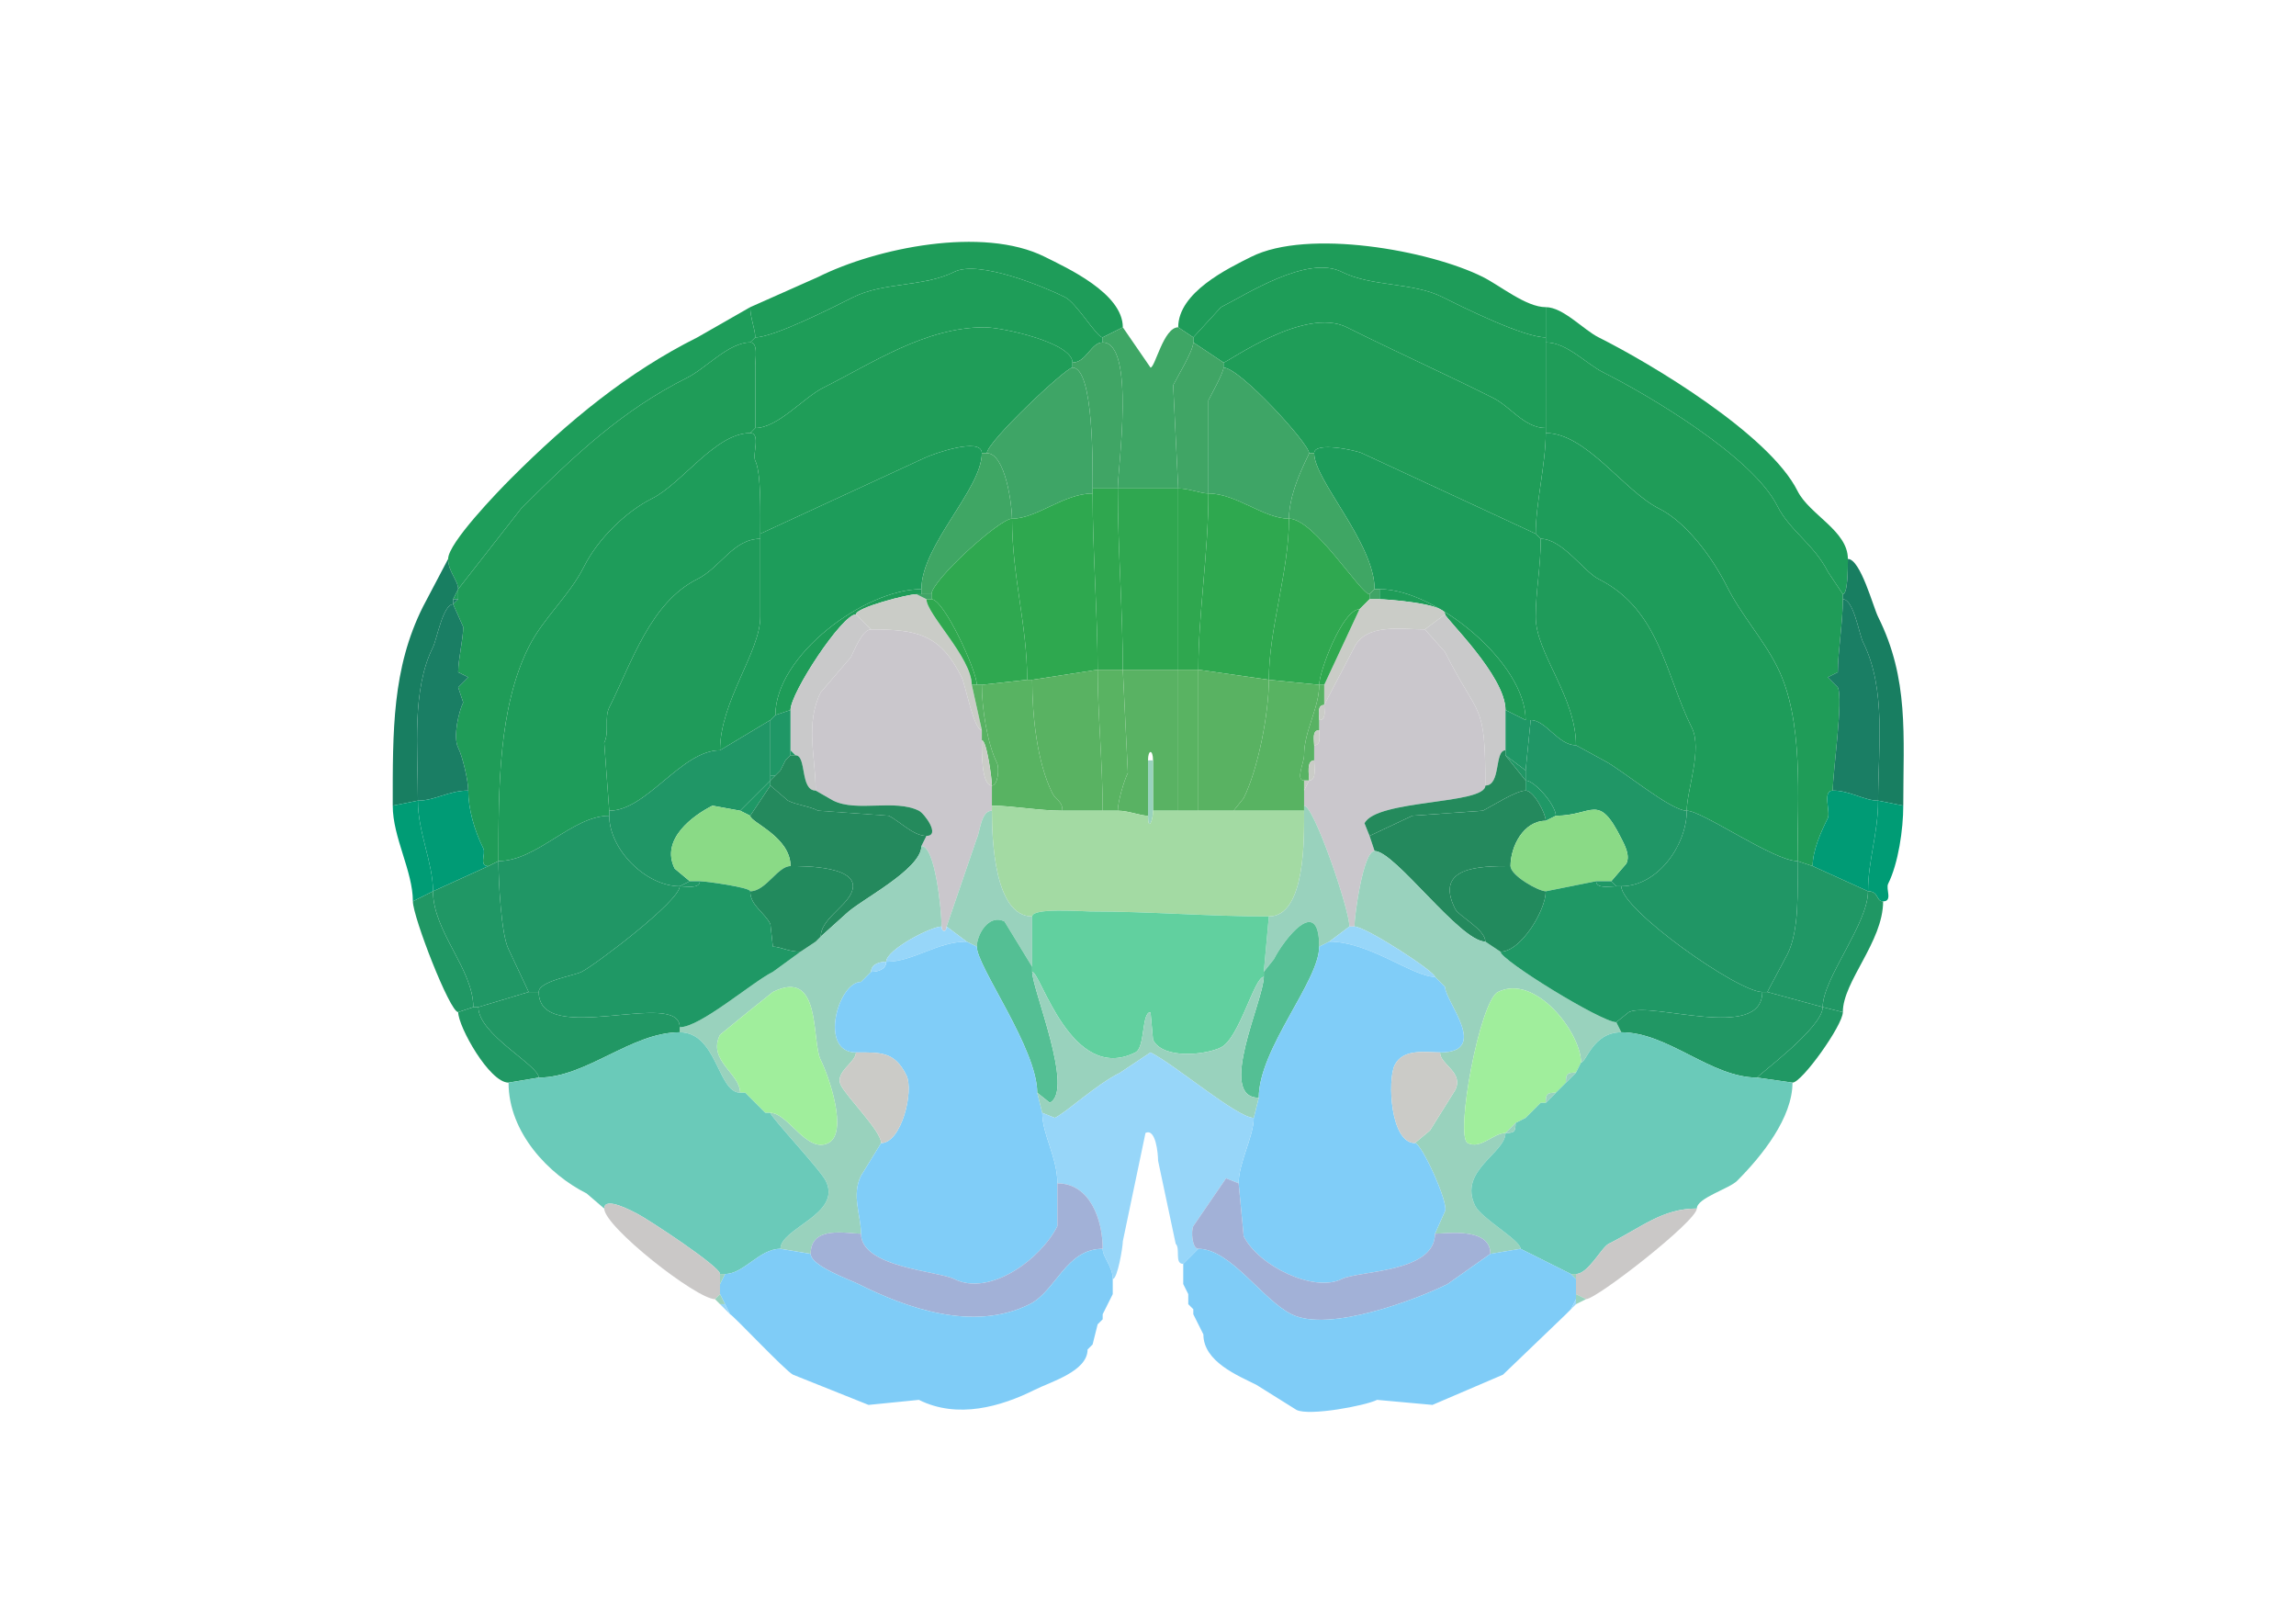 <svg xmlns="http://www.w3.org/2000/svg" viewBox="0 0 456 320"><path fill="#1E9C59" id="MOs1" d="M150 67c3.746 0 15.731-6.116 19.5-8 5.957-2.979 14.003-2.001 20-5 4.933-2.467 18.176 3.088 22 5 2.344 1.172 6.304 8 7.5 8l4-2c0-6.764-11.099-11.8-15.5-14-12.309-6.154-33.523-1.738-45 4L149 61c0 2.124 1 4.436 1 6ZM237 67l5.5-6c4.978-2.489 17.112-10.444 24-7 5.985 2.993 14.039 2.02 20 5 4.228 2.114 16.098 8 20.5 8v-6c-3.904 0-9.055-4.278-12.5-6-10.618-5.31-34.74-9.63-46-4-4.687 2.343-14.5 7.076-14.5 14l3 2Z"/><path fill="#1E9D58" id="MOs2/3" d="M213 72c0-3.937-13.895-7-17.5-7-11.745 0-22.232 7.116-32 12-3.925 1.962-9.024 8-13.5 8V72.5c0-1.19.614-4.5-1-4.5l1-1c3.746 0 15.731-6.116 19.5-8 5.957-2.979 14.003-2.001 20-5 4.933-2.467 18.176 3.088 22 5 2.344 1.172 6.304 8 7.5 8v1c-2.33 0-3.227 4-6 4ZM243 72c.802 0 16.059-11.22 24.5-7 9.567 4.784 19.434 9.217 29 14 3.559 1.78 6.248 6 10.5 6V67c-4.402 0-16.272-5.886-20.5-8-5.961-2.98-14.015-2.007-20-5-6.888-3.444-19.022 4.511-24 7l-5.5 6v1l6 4Z"/><path fill="#1E9D5A" id="MOp1" d="M89 111c0 2.518 2 4.286 2 6l12.5-16c10.696-10.696 20.145-19.573 33-26 3.699-1.85 8.232-7 12.5-7l1-1c0-1.564-1-3.876-1-6l-10.5 6c-13.827 6.914-25.607 16.607-37 28-2.656 2.656-12.5 12.848-12.5 16ZM367 111c0 2.176-.04 7-1 7l-3-4.5c-2.666-5.333-7.567-8.134-10-13-4.941-9.882-25.882-22.19-34.5-26.5-3.568-1.784-7.294-6-11.5-6v-7c3.448 0 7.468 4.484 10.5 6 10.399 5.2 33.873 19.245 39.5 30.5 2.371 4.742 10 7.883 10 13.5Z"/><path fill="#1F9D58" id="MOs5" d="M195 90h1c0-2.24 15.688-17 17-17v-1c0-3.937-13.895-7-17.5-7-11.745 0-22.232 7.116-32 12-3.925 1.962-9.024 8-13.5 8l-1 1c2.144 0 .381 4.262 1 5.5 1.206 2.412 1 10.578 1 14.5l32.5-15c1.704-.852 11.5-4.307 11.5-1Z"/><path fill="#3EA665" id="ACAd1" d="M222 97h12l-1-20.5c.845-1.69 4-6.846 4-8.5v-1l-3-2c-2.917 0-4.577 8-5.5 8l-5.5-8-4 2v1c6.552 0 3 25.12 3 29Z"/><path fill="#1F9D58" id="MOs5" d="M261 90c0-2.398 8.434-.533 9.5 0l34.5 16c0-5.953 2-13.979 2-20v-1c-4.252 0-6.941-4.22-10.5-6-9.566-4.783-19.433-9.216-29-14-8.441-4.22-23.698 7-24.5 7v1c3.198 0 17 15.115 17 17h1Z"/><path fill="#1F9C58" id="MOp2/3" d="m99 171-2 1c-1.951 0-.477-2.454-1-3.5-1.813-3.625-3-7.933-3-11.5 0-1.906-1.099-6.698-2-8.5-1.091-2.183.145-7.289 1-9l-1-3 2-2-2-1c0-2.636 1-6.568 1-9l-2-4.5 1-1v-2l12.5-16c10.696-10.696 20.145-19.573 33-26 3.699-1.85 8.232-7 12.5-7 1.614 0 1 3.31 1 4.5V85l-1 1c-6.919 0-13.488 9.994-19.5 13-5.238 2.619-10.802 8.103-13.5 13.5-2.922 5.845-8.103 10.206-11 16-6.015 12.03-6 28.017-6 42.5Z"/><path fill="#40A565" id="ACAd2/3" d="M217 97h5c0-3.88 3.552-29-3-29-2.33 0-3.227 4-6 4v1c4.271 0 4 19.741 4 24ZM234 97c2.124 0 4.436 1 6 1V79.5c.579-1.157 3-5.49 3-6.5v-1l-6-4c0 1.654-3.155 6.81-4 8.5l1 20.5Z"/><path fill="#1F9C58" id="MOp2/3" d="m357 171 3 1c0-3.097 1.655-6.81 3-9.5.619-1.238-1.144-5.5 1-5.5 0-3.712 2.126-18.248 1-20.5l-2-2 2-1c0-3.909 1-9.963 1-14.5v-1l-3-4.5c-2.666-5.333-7.567-8.134-10-13-4.941-9.882-25.882-22.19-34.5-26.5-3.568-1.784-7.294-6-11.5-6v18c8.043 0 15.529 11.514 22.5 15 5.384 2.692 10.588 9.677 13.5 15.5 2.847 5.693 7.193 10.385 10 16 5.269 10.539 4 25.85 4 38.5Z"/><path fill="#3EA566" id="ACAd5" d="M217 98c-5.787 0-11.032 5-16 5 0-2.562-1.302-13-5-13 0-2.24 15.688-17 17-17 4.271 0 4 19.741 4 24v1ZM240 98c5.532 0 11.005 5 16 5 0-5.766 4-12.62 4-13 0-1.885-13.802-17-17-17 0 1.01-2.421 5.343-3 6.5V98Z"/><path fill="#1E9C5A" id="MOp5" d="M121 162c-7.372 0-14.327 9-22 9 0-14.483-.015-30.47 6-42.5 2.897-5.794 8.078-10.155 11-16 2.698-5.397 8.262-10.881 13.5-13.5 6.012-3.006 12.581-13 19.5-13 2.144 0 .381 4.262 1 5.5 1.206 2.412 1 10.578 1 14.5v1c-5.37 0-7.857 5.679-12.5 8-9.321 4.66-12.982 16.465-17.5 25.5-1.003 2.005.056 4.888-1 7l1 13.5v1ZM335 161c3.121 0 17.262 10 22 10 0-12.65 1.269-27.961-4-38.5-2.807-5.615-7.153-10.307-10-16-2.912-5.823-8.116-12.808-13.5-15.5-6.971-3.486-14.457-15-22.5-15 0 6.021-2 14.047-2 20l1 1c4.263 0 8.604 6.552 11.5 8 12.133 6.067 13.251 19.002 18.5 29.5 2.148 4.296-1 12.46-1 16.5Z"/><path fill="#1D9C5A" id="MOs6a" d="m153 143-10 6c0-9.719 8-19.56 8-26.5V106l32.5-15c1.704-.852 11.5-4.307 11.5-1 0 7.148-12 18.206-12 27-11.273 0-29 13.165-29 25l-1 1ZM304 143c3.055 0 5.429 5 9 5 0-9.697-8-18.266-8-25.5 0-5.094 1-9.899 1-15.5l-1-1-34.5-16c-1.066-.533-9.5-2.398-9.5 0 0 5.389 12 17.852 12 27h1c11.04 0 29 14.574 29 26h1Z"/><path fill="#3FA664" id="ACAd6a" d="M183 118h2c0-2.689 13.493-15 16-15 0-2.562-1.302-13-5-13h-1c0 7.148-12 18.206-12 27v1ZM273 117l-1 1c-1.767 0-10.953-15-16-15 0-5.766 4-12.62 4-13h1c0 5.389 12 17.852 12 27Z"/><path fill="#2FA74F" id="PL2/3" d="M218 133h5c0-11.282-1-24.058-1-36h-5v1c0 11.573 1 24.1 1 35Z"/><path fill="#2FA750" id="PL1" d="M223 133h11V97h-12c0 11.942 1 24.718 1 36Z"/><path fill="#2FA74F" id="PL2/3" d="M234 133h4c0-11.316 2-23.095 2-35-1.564 0-3.876-1-6-1v36Z"/><path fill="#2EA84F" id="PL5" d="M204 135h1l13-2c0-10.9-1-23.427-1-35-5.787 0-11.032 5-16 5 0 11.563 3 21.035 3 32ZM238 133l14 2c0-10.183 4-21.415 4-32-4.995 0-10.468-5-16-5 0 11.905-2 23.684-2 35Z"/><path fill="#2FA850" id="PL6a" d="M194 136h1l9-1c0-10.965-3-20.437-3-32-2.507 0-16 12.311-16 15v1c2.49 0 9 14.219 9 17ZM252 135l10 1c0-2.646 4.633-15 8-15l1-1 1-1v-1c-1.767 0-10.953-15-16-15 0 10.585-4 21.817-4 32Z"/><path fill="#1F9B5A" id="MOp6a" d="M143 149c-7.688 0-14.524 12-22 12l-1-13.5c1.056-2.112-.003-4.995 1-7 4.518-9.035 8.179-20.84 17.5-25.5 4.643-2.321 7.13-8 12.5-8v15.5c0 6.94-8 16.781-8 26.5ZM313 148l5.5 3c3.561 1.781 13.254 10 16.5 10 0-4.04 3.148-12.204 1-16.5-5.249-10.498-6.367-23.433-18.5-29.5-2.896-1.448-7.237-8-11.5-8 0 5.601-1 10.406-1 15.5 0 7.234 8 15.803 8 25.5Z"/><path fill="#187E61" id="SSp-m1" d="m83 159-5 1c0-14.898-.125-27.251 6-39.5l5-9.5c0 2.518 2 4.286 2 6l-1 2v1c-2.029 0-3.233 6.967-4 8.5-4.263 8.526-3 20.26-3 30.5ZM373 159l5 1c0-13.939 1.168-25.163-5-37.5-.957-1.914-3.492-11.5-6-11.5 0 2.176-.04 7-1 7v1c2.155 0 3.233 6.965 4 8.5 4.702 9.403 3 21.283 3 31.5Z"/><path fill="#1E9D5A" id="MOp1" d="M90 119h1v-2l-1 2Z"/><path fill="#1E9C58" id="MOs6b" d="m157 141-3 1c0-11.835 17.727-25 29-25v1h-1c-1.66 0-12 2.649-12 4-2.748 0-13 15.572-13 19Z"/><path fill="#3FA466" id="ACAd6b" d="M272 119h2v-2h-1l-1 1v1Z"/><path fill="#1E9C58" id="MOs6b" d="m299 141 4 2c0-11.426-17.96-26-29-26v2c1.035 0 13 .778 13 3 0 .751 12 12.205 12 19Z"/><path fill="#CACCC7" id="cing" d="m193 136 2 9c-1.612 0-3.243-8.987-4-10.5-4.259-8.518-8.762-9.5-18-9.5l-3-3c0-1.351 10.34-4 12-4l2 1c0 2.933 9 11.644 9 17Z"/><path fill="#3FA466" id="ACAd6b" d="M184 119h1v-1h-3l2 1Z"/><path fill="#CACCC7" id="cing" d="M263 136v4l6-11.5c2.386-4.772 9.502-3.5 14-3.5l4-3c0-2.222-11.965-3-13-3h-2l-1 1-1 1-7 15Z"/><path fill="#1A7E64" id="SSp-m2/3" d="m91 119-1 1v-1h1Z"/><path fill="#2FA84F" id="PL6b" d="M193 136h1c0-2.781-6.51-17-9-17h-1c0 2.933 9 11.644 9 17ZM272 119l-1 1 1-1Z"/><path fill="#1A7E64" id="SSp-m2/3" d="M364 157c3.447 0 6.245 2 9 2 0-10.217 1.702-22.097-3-31.5-.767-1.535-1.845-8.5-4-8.5 0 4.537-1 10.591-1 14.5l-2 1 2 2c1.126 2.252-1 16.788-1 20.5ZM93 157c-3.894 0-6.605 2-10 2 0-10.24-1.263-21.974 3-30.5.767-1.533 1.971-8.5 4-8.5l2 4.5c0 2.432-1 6.364-1 9l2 1-2 2 1 3c-.855 1.711-2.091 6.817-1 9 .901 1.802 2 6.594 2 8.5Z"/><path fill="#2FA84F" id="PL6b" d="m271 120-1 1 1-1ZM262 136h1l7-15c-3.367 0-8 12.354-8 15Z"/><path fill="#C9C9CA" id="scwm" d="M158 150c2.247 0 .847 7 4 7 0-6.629-2.13-13.241 1-19.5l6-7c.606-1.212 2.24-5.5 4-5.5l-3-3c-2.748 0-13 15.572-13 19v8l1 1ZM299 149c-2.247 0-.847 7-4 7 0-17.088-1.258-13.015-8-26.5l-4-4.5 4-3c0 .751 12 12.205 12 19v8Z"/><path fill="#CAC7CC" id="fa" d="M187 184c0 1.186 1 1.186 1 0l6-17.5c.656-1.311.797-5.5 3-5.5v-5c-2.156 0-2-7.077-2-9v-2c-1.612 0-3.243-8.987-4-10.5-4.259-8.518-8.762-9.5-18-9.5-1.76 0-3.394 4.288-4 5.5l-6 7c-3.13 6.259-1 12.871-1 19.5l3.5 2c4.663 2.332 12.245-.377 17 2 1.129.565 4.338 5 1.5 5l-1 2c2.751 0 4 12.898 4 16ZM268 184h1c0-2.127 1.74-15 4-15l-1-3-1-2.5c2.398-4.795 24-3.69 24-7.5 0-17.088-1.258-13.015-8-26.5l-4-4.5c-4.498 0-11.614-1.272-14 3.5l-6 11.5c0 1.048.473 3-1 3v2c0 1.048.473 3-1 3v3c0 1.145.579 4-1 4l-1 2v3c1.959 0 9 20.583 9 24Z"/><path fill="#59B262" id="ILA5" d="M211 161h8c0-9.221-1-19.461-1-28l-13 2c0 7.204.984 16.467 4 22.5.809 1.619 2 1.471 2 3.5Z"/><path fill="#59B362" id="ILA2/3" d="M219 161h3c0-1.698 1.195-5.89 2-7.5l-1-20.5h-5c0 8.539 1 18.779 1 28Z"/><path fill="#59B263" id="ILA1" d="M229 161h5v-28h-11l1 20.5c-.805 1.61-2 5.802-2 7.5 2.124 0 4.436 1 6 1v-11c0-2.212 1-2.212 1 0v10Z"/><path fill="#59B362" id="ILA2/3" d="M234 161h4v-28h-4v28Z"/><path fill="#59B262" id="ILA5" d="M238 161h7l2-2.5c2.878-5.756 5-16.845 5-23.5l-14-2v28Z"/><path fill="#58B362" id="ILA6a" d="M197 160c3.948 0 9.393 1 14 1 0-2.029-1.191-1.881-2-3.5-3.016-6.033-4-15.296-4-22.5h-1l-9 1c0 4.532 1.042 11.584 3 15.5.504 1.008.22 4.5-1 4.5v4ZM245 161h14v-6c-1.762 0 0-3.576 0-5 0-4.902 3-9.334 3-14l-10-1c0 6.655-2.122 17.744-5 23.5l-2 2.5Z"/><path fill="#58B263" id="ILA6b" d="M195 147c.981 0 2 7.758 2 9 1.22 0 1.504-3.492 1-4.5-1.958-3.916-3-10.968-3-15.5h-2l2 9v2ZM259 155h1c0-1.145-.579-4 1-4v-3c0-1.048-.473-3 1-3v-2c0-1.048-.473-3 1-3v-4h-1c0 4.666-3 9.098-3 14 0 1.424-1.762 5 0 5Z"/><path fill="#CACCC7" id="cing" d="M263 140c-1.473 0-1 1.952-1 3 1.473 0 1-1.952 1-3Z"/><path fill="#1F9766" id="AId6b" d="M153 154h1l1-1 1-2 1-1v-9l-3 1-1 1v11ZM299 150l4 3 1-10h-1l-4-2v9Z"/><path fill="#1E9C58" id="MOs6b" d="m154 142-1 1 1-1Z"/><path fill="#209666" id="AId6a" d="m137 175-2 1c-6.723 0-14-7.308-14-14v-1c7.476 0 14.312-12 22-12l10-6v12l-6 6-5.5-1c-3.766 1.883-10.423 6.654-7.5 12.5l3 2.5ZM321 176h1c7.275 0 13-8.219 13-15-3.246 0-12.939-8.219-16.5-10l-5.5-3c-3.571 0-5.945-5-9-5l-1 10v2c1.788 0 6 4.885 6 7 7.415 0 8.397-4.705 13 4.5.595 1.19 1.826 3.347 1 5l-3 3.5 1 1Z"/><path fill="#CACCC7" id="cing" d="M262 145c-1.473 0-1 1.952-1 3 1.473 0 1-1.952 1-3ZM195 147c.981 0 2 7.758 2 9-2.156 0-2-7.077-2-9Z"/><path fill="#219665" id="AIv6b" d="M157 150h1l-1-1v1Z"/><path fill="#248A5C" id="ORBl6b" d="M303 157c-1.881 0-6.676 3.088-8.5 4l-14 1-8.5 4-1-2.5c2.398-4.795 24-3.69 24-7.5 3.153 0 1.753-7 4-7v1l4 5v2ZM162 157l3.5 2c4.663 2.332 12.245-.377 17 2 1.129.565 4.338 5 1.5 5-2.638 0-5.237-2.868-7.5-4l-14-1c-1.918-.959-4.203-1.101-6-2l-3.5-3v-1l1-1 1-1 1-2 1-1h1c2.247 0 .847 7 4 7Z"/><path fill="#219665" id="AIv6b" d="M303 153v2l-4-5 4 3ZM156 151l-1 2 1-2Z"/><path fill="#99D2BD" id="OLF" d="M229 161c0 2.079-1 4.177-1 1v-11h1v10Z"/><path fill="#CACCC7" id="cing" d="M261 151c-1.579 0-1 2.855-1 4 1.579 0 1-2.855 1-4Z"/><path fill="#219665" id="AIv6b" d="m155 153-1 1 1-1ZM154 154l-1 1v-1h1Z"/><path fill="#1F9866" id="AIv6a" d="m147 161 2 1 4-6v-1l-6 6Z"/><path fill="#CACCC7" id="cing" d="m260 155-1 2v-2h1Z"/><path fill="#1F9866" id="AIv6a" d="m309 162-2 1c0-1.417-2.383-6-4-6v-2c1.788 0 6 4.885 6 7Z"/><path fill="#24895D" id="ORBl6a" d="M157 172c2.596 0 14.783-.066 12 5.5-1.395 2.789-6 5.226-6 8.5l5-4.5c2.675-2.675 15-8.797 15-13.5l1-2c-2.638 0-5.237-2.868-7.5-4l-14-1c-1.918-.959-4.203-1.101-6-2l-3.5-3-4 6c0 1.303 8 4.157 8 10Z"/><path fill="#009B75" id="GU2/3" d="m97 172-11 5c0-5.721-3-11.644-3-18 3.395 0 6.106-2 10-2 0 3.567 1.188 7.875 3 11.5.523 1.046-.951 3.5 1 3.5Z"/><path fill="#24895D" id="ORBl6a" d="M300 172c-6.225 0-15.183.133-11 8.5.718 1.436 6 4.069 6 6.5-5.063 0-17.95-18-22-18l-1-3 8.5-4 14-1c1.824-.912 6.619-4 8.5-4 1.617 0 4 4.583 4 6-4.411 0-7 5.084-7 9Z"/><path fill="#009B75" id="GU2/3" d="m360 172 11 5c0-6.127 2-11.384 2-18-2.755 0-5.553-2-9-2-2.144 0-.381 4.262-1 5.5-1.345 2.69-3 6.403-3 9.5Z"/><path fill="#009C75" id="GU1" d="m86 177-4 2c0-6.007-4-12.678-4-19l5-1c0 6.356 3 12.279 3 18ZM371 177c2.215 0 1.519 2 3 2 1.951 0 .477-2.454 1-3.5 2.014-4.028 3-10.801 3-15.5l-5-1c0 6.616-2 11.873-2 18Z"/><path fill="#8ADA86" id="CLA" d="M139 175c1.06 0 10 1.223 10 2 3.103 0 5.466-5 8-5 0-5.843-8-8.697-8-10l-2-1-5.5-1c-3.766 1.883-10.423 6.654-7.5 12.5l3 2.5h2Z"/><path fill="#A3DAA3" id="DP" d="M205 182c0-1.777 9.717-1 11.5-1 12.029 0 23.615 1 35.5 1 7.405 0 7-16.028 7-21h-30c0 2.079-1 4.177-1 1-1.564 0-3.876-1-6-1h-11c-4.607 0-10.052-1-14-1v1c0 5.637.488 21 8 21Z"/><path fill="#99D2BD" id="OLF" d="M262 188c0-10.582-7.11-1.28-9 2.5l-2 2.5 1-11c7.405 0 7-16.028 7-21v-1c1.959 0 9 20.583 9 24l-4 3-2 1Z"/><path fill="#8ADA86" id="CLA" d="M317 175h3l3-3.5c.826-1.653-.405-3.81-1-5-4.603-9.205-5.585-4.5-13-4.5l-2 1c-4.411 0-7 5.084-7 9 0 1.874 5.55 5 7 5l10-2Z"/><path fill="#99D2BD" id="OLF" d="M194 188c0-2.331 2.333-6.583 5.5-5l5.5 9v-10c-7.512 0-8-15.363-8-21-2.203 0-2.344 4.189-3 5.5l-6 17.5 4 3 2 1Z"/><path fill="#209665" id="AId5" d="M350 197h1l4-7.5c2.405-4.81 2-12.741 2-18.5-4.738 0-18.879-10-22-10 0 6.781-5.725 15-13 15 0 4.66 23.133 21 28 21ZM105 197h2c0-2.155 6.965-3.233 8.5-4 2.654-1.327 19.5-14.047 19.5-17-6.723 0-14-7.308-14-14-7.372 0-14.327 9-22 9 0 3.843.519 14.537 2 17.5l4 8.5Z"/><path fill="#99D2BD" id="OLF" d="m155 248 6 1c0-5.73 7.27-4 10-4 0-3.689-1.928-7.644 0-11.5l4-6.5c0-2.4-6.772-9.045-8-11.5-1.303-2.606 3-4.479 3-6.5-7.439 0-3.555-14 1-14l1-1 1-1c0-1.577 1.762-2 3-2 0-2.384 8.883-7 11-7 0-3.102-1.249-16-4-16 0 4.703-12.325 10.825-15 13.5l-5 4.5-1 1-3 2-5.5 4c-4.17 2.085-14.4 11-18.5 11v1c7.43 0 7.521 12 12 12 0-3.832-6.551-6.399-4-11.5l5.5-4.5 5-4c9.773-4.886 7.605 9.71 9.5 13.5 1.662 3.324 5.505 14.497 1.5 16.5-4.244 2.122-7.988-6-11.5-6 0 .769 9.865 11.229 11 13.5 3.31 6.62-9 9.368-9 13.5ZM302 248l-6 1c0-5.389-8.831-4-11-4l2-4.5c.752-1.504-4.648-13.5-6-13.5l3-2.5 5-8c1.795-3.589-3-5.044-3-7.5 10.025 0 1-10.111 1-13l-1-1-1-1c0-1.049-13.754-10-16-10 0-2.127 1.74-15 4-15 4.05 0 16.937 18 22 18l3 2c0 1.643 20.067 14 23 14l1 2c-5.662 0-6.926 6-8 6 0-5.902-9.067-17.717-16.5-14-3.623 1.812-8.576 28.712-6 30 2.583 1.292 5.121-2 7.5-2 0 4.027-9.504 7.492-6 14.5 1.248 2.495 9 6.804 9 8.5Z"/><path fill="#209765" id="AId2/3" d="M94 200h1l10-3-4-8.5c-1.481-2.963-2-13.657-2-17.5l-2 1-11 5c0 8.007 8 15.483 8 23ZM351 197l11 3c0-5.692 9-16.509 9-23l-11-5-3-1c0 5.759.405 13.69-2 18.5l-4 7.5Z"/><path fill="#228A5D" id="ORBl5" d="m162 187-3 2c-2.536 0-3.915-1-5.5-1l-.5-4.5c-1.169-2.337-4-3.673-4-6.5 3.103 0 5.466-5 8-5 2.596 0 14.783-.066 12 5.5-1.395 2.789-6 5.226-6 8.5l-1 1ZM295 187l3 2c4.058 0 9-8.205 9-12-1.45 0-7-3.126-7-5-6.225 0-15.183.133-11 8.5.718 1.436 6 4.069 6 6.5Z"/><path fill="#1F9866" id="AIv6a" d="M139 175c0 1.579-2.855 1-4 1l2-1h2Z"/><path fill="#1F9865" id="AIv5" d="M107 197c0 11.131 28-.776 28 7 4.1 0 14.33-8.915 18.5-11l5.5-4c-2.536 0-3.915-1-5.5-1l-.5-4.5c-1.169-2.337-4-3.673-4-6.5 0-.777-8.94-2-10-2 0 1.579-2.855 1-4 1 0 2.953-16.846 15.673-19.5 17-1.535.767-8.5 1.845-8.5 4ZM350 197c0 9.954-22.083 1.792-26.5 4l-2.5 2c-2.933 0-23-12.357-23-14 4.058 0 9-8.205 9-12l10-2c0 1.579 2.855 1 4 1h1c0 4.66 23.133 21 28 21Z"/><path fill="#1F9866" id="AIv6a" d="m320 175 1 1c-1.145 0-4 .579-4-1h3Z"/><path fill="#209764" id="AId1" d="m94 200-3 1c-1.662 0-9-18.922-9-22l4-2c0 8.007 8 15.483 8 23ZM362 200l4 1c0-6.101 8-13.966 8-22-1.481 0-.785-2-3-2 0 6.491-9 17.308-9 23Z"/><path fill="#61D09F" id="TTd" d="M251 193v1c-1.912 0-4.837 12.168-8.5 14-2.991 1.495-11.524 2.452-13.5-1.5l-.5-5.5c-1.819 0-1.024 7.012-3 8-12.713 6.356-18.838-16-20.5-16v-11c0-1.777 9.717-1 11.5-1 12.029 0 23.615 1 35.5 1l-1 11Z"/><path fill="#54BF94" id="AON" d="M205 193c0 3.463 8.434 23.533 3.5 26l-2.5-2c0-8.785-12-25.042-12-29 0-2.331 2.333-6.583 5.5-5l5.5 9v1ZM251 194c0 4.578-9.402 24-1 24 0-9.738 12-23.15 12-30 0-10.582-7.11-1.28-9 2.5l-2 2.5v1Z"/><path fill="#97D6F9" id="STR" d="M192 187c-5.901 0-10.608 4-16 4 0-2.384 8.883-7 11-7 0 1.186 1 1.186 1 0l4 3ZM264 187c8.027 0 16.611 7 21 7 0-1.049-13.754-10-16-10h-1l-4 3Z"/><path fill="#24895D" id="ORBl6a" d="m163 186-1 1 1-1Z"/><path fill="#80CDF8" id="ACB" d="M210 235v8.5c-3.295 6.59-13.425 14.037-20.5 10.5-3.185-1.592-18.5-2.27-18.5-9 0-3.689-1.928-7.644 0-11.5l4-6.5c4.024 0 6.58-10.341 5-13.5-2.336-4.671-5.045-4.5-10-4.5-7.439 0-3.555-14 1-14l1-1 1-1c1.238 0 3-.423 3-2 5.392 0 10.099-4 16-4l2 1c0 3.958 12 20.215 12 29l1 4c0 4.36 3 8.778 3 14ZM246 235l1 10.5c2.968 5.937 13.996 11.252 19.5 8.5 3.4-1.7 18.5-1.195 18.5-9l2-4.5c.752-1.504-4.648-13.5-6-13.5-4.864 0-5.47-12.559-4-15.5 1.666-3.331 6.147-2.5 9-2.5 10.025 0 1-10.111 1-13l-1-1-1-1c-4.389 0-12.973-7-21-7l-2 1c0 6.85-12 20.262-12 30l-1 4c0 3.707-3 8.883-3 13Z"/><path fill="#97D6F9" id="STR" d="M176 191c-1.238 0-3 .423-3 2 1.238 0 3-.423 3-2ZM173 193l-1 1 1-1Z"/><path fill="#99D2BD" id="OLF" d="m207 221 2.5 1c2.56-1.28 8.092-6.546 13-9l6-4c4.878 2.439 17.224 13 20.5 13l1-4c-8.402 0 1-19.422 1-24-1.912 0-4.837 12.168-8.5 14-2.991 1.495-11.524 2.452-13.5-1.5l-.5-5.5c-1.819 0-1.024 7.012-3 8-12.713 6.356-18.838-16-20.5-16 0 3.463 8.434 23.533 3.5 26l-2.5-2 1 4Z"/><path fill="#97D6F9" id="STR" d="m172 194-1 1 1-1ZM286 195l1 1-1-1Z"/><path fill="#219764" id="AIv2/3" d="M135 205c-9.642 0-18.512 9-28 9 0-2.451-12-8.56-12-14l10-3h2c0 11.131 28-.776 28 7v1Z"/><path fill="#A0EE9C" id="EPd" d="M152 221h1c3.512 0 7.256 8.122 11.5 6 4.005-2.003.162-13.176-1.5-16.5-1.895-3.79.273-18.386-9.5-13.5l-5 4-5.5 4.5c-2.551 5.101 4 7.668 4 11.5h1l4 4ZM301 223l-2 2c-2.379 0-4.917 3.292-7.5 2-2.576-1.288 2.377-28.188 6-30 7.433-3.717 16.5 8.098 16.5 14l-1 2c-1.747 0-2 .253-2 2l-1 1-1 1c-1.747 0-2 .253-2 2h-1l-1 1-1 1-1 1-2 1Z"/><path fill="#219764" id="AIv2/3" d="M322 205c9.316 0 17.754 9 27 9 0-.403 13-9.87 13-14l-11-3h-1c0 9.954-22.083 1.792-26.5 4l-2.5 2 1 2Z"/><path fill="#209864" id="AIv1" d="m107 214-6 1c-3.793 0-10-11.121-10-14l3-1h1c0 5.44 12 11.549 12 14ZM349 214l7 1c1.863 0 10-11.4 10-14l-4-1c0 4.13-13 13.597-13 14Z"/><path fill="#6ACAB9" id="PIR" d="M143 253h1c3.765 0 6.799-5 11-5 0-4.132 12.31-6.88 9-13.5-1.135-2.271-11-12.731-11-13.5h-1l-4-4h-1c-4.479 0-4.57-12-12-12-9.642 0-18.512 9-28 9l-6 1c0 9.959 8.024 18.262 15.5 22l3.5 3c0-2.527 5.634.567 6.5 1 2.067 1.033 16.5 10.503 16.5 12ZM312 253h1c2.431 0 5.064-5.282 6.5-6 6.543-3.271 10.634-7 17.5-7 0-2.086 6.407-3.907 8-5.5 4.968-4.968 11-12.541 11-19.5l-7-1c-9.246 0-17.684-9-27-9-5.662 0-6.926 6-8 6l-1 2-2 2-1 1-1 1-2 2h-1l-1 1-1 1-1 1-2 1c0 1.747-.253 2-2 2 0 4.027-9.504 7.492-6 14.5 1.248 2.495 9 6.804 9 8.5l10 5Z"/><path fill="#CBCBC7" id="aco" d="M286 209c-2.853 0-7.334-.831-9 2.5-1.47 2.941-.864 15.5 4 15.5l3-2.5 5-8c1.795-3.589-3-5.044-3-7.5ZM170 209c4.955 0 7.664-.171 10 4.5 1.58 3.159-.976 13.5-5 13.5 0-2.4-6.772-9.045-8-11.5-1.303-2.606 3-4.479 3-6.5Z"/><path fill="#97D6F9" id="STR" d="M235 251c-1.8 0-.517-3.017-1.5-4l-3.5-16.5c0-1.277-.429-6.535-2.5-5.5l-4.5 21.5c0 1.115-1.046 7.5-2 7.5 0-2.518-2-4.286-2-6 0-5.792-2.528-13-9-13 0-5.222-3-9.64-3-14l2.5 1c2.56-1.28 8.092-6.546 13-9l6-4c4.878 2.439 17.224 13 20.5 13 0 3.707-3 8.883-3 13l-2.5-1-6.5 9.5c-.504 1.008-.22 4.5 1 4.5l-3 3Z"/><path fill="#99D2BD" id="OLF" d="m314 211-1 2 1-2ZM313 213c-1.747 0-2 .253-2 2l2-2ZM311 215l-1 1 1-1ZM310 216l-1 1 1-1ZM148 217l4 4-4-4ZM309 217c-1.747 0-2 .253-2 2l2-2ZM306 219l-1 1 1-1ZM305 220l-1 1 1-1ZM304 221l-1 1 1-1ZM303 222l-2 1 2-1ZM301 223l-2 2c1.747 0 2-.253 2-2Z"/><path fill="#A2B1D7" id="SI" d="M219 248c-7.312 0-9.27 8.385-14.5 11-11.134 5.567-24.435.782-34-4-1.733-.867-9.5-3.621-9.5-6 0-5.73 7.27-4 10-4 0 6.73 15.315 7.408 18.5 9 7.075 3.537 17.205-3.91 20.5-10.5V235c6.472 0 9 7.208 9 13ZM238 248c6.351 0 12.658 10.079 18.5 13 7.555 3.777 25.361-3.18 31-6l8.5-6c0-5.389-8.831-4-11-4 0 7.805-15.1 7.3-18.5 9-5.504 2.752-16.532-2.563-19.5-8.5l-1-10.5-2.5-1-6.5 9.5c-.504 1.008-.22 4.5 1 4.5Z"/><path fill="#CAC8C7" id="lot" d="m143 257-1 1c-3.658 0-22-14.393-22-18 0-2.527 5.634.567 6.5 1 2.067 1.033 16.5 10.503 16.5 12v4ZM313 257l2 1c2.091 0 22-15.512 22-18-6.866 0-10.957 3.729-17.5 7-1.436.718-4.069 6-6.5 6v4Z"/><path fill="#7FCCF7" id="OT" d="m217 267-1 1c0 4.327-7.278 6.389-10.5 8-6.643 3.322-15.289 5.856-23 2l-10 1-15-6c-1.565-.783-12.072-12-12.5-12l-1-2-1-2v-2l1-2c3.765 0 6.799-5 11-5l6 1c0 2.379 7.767 5.133 9.5 6 9.565 4.782 22.866 9.567 34 4 5.23-2.615 7.188-11 14.5-11 0 1.714 2 3.482 2 6v3l-1 2-1 2v1l-1 1-1 4ZM311 261l-12.5 12-14 6-11-1c-2.365 1.182-13.499 3.251-16 2l-8-5c-3.667-1.834-10.5-4.59-10.5-10l-2-4v-1l-1-1v-2l-1-2v-4l3-3c6.351 0 12.658 10.079 18.5 13 7.555 3.777 25.361-3.18 31-6l8.5-6 6-1 10 5 1 1v4l-1 2-1 1Z"/><path fill="#99D2BD" id="OLF" d="m144 253-1 2v-2h1ZM313 253v1l-1-1h1Z"/><path fill="#97D6F9" id="STR" d="m235 255 1 2-1-2Z"/><path fill="#99D2BD" id="OLF" d="M143 259h1l-1-2-1 1 1 1Z"/><path fill="#97D6F9" id="STR" d="m221 257-1 2 1-2Z"/><path fill="#99D2BD" id="OLF" d="m315 258-2 1v-2l2 1Z"/><path fill="#97D6F9" id="STR" d="m313 259-1 1 1-2v1ZM144 259l1 2-2-2h1ZM220 259l-1 2 1-2ZM236 259l1 1-1-1ZM312 260l-1 1 1-1ZM237 261l2 4-2-4ZM219 262l-1 1 1-1ZM217 267l-1 1 1-1Z"/></svg>